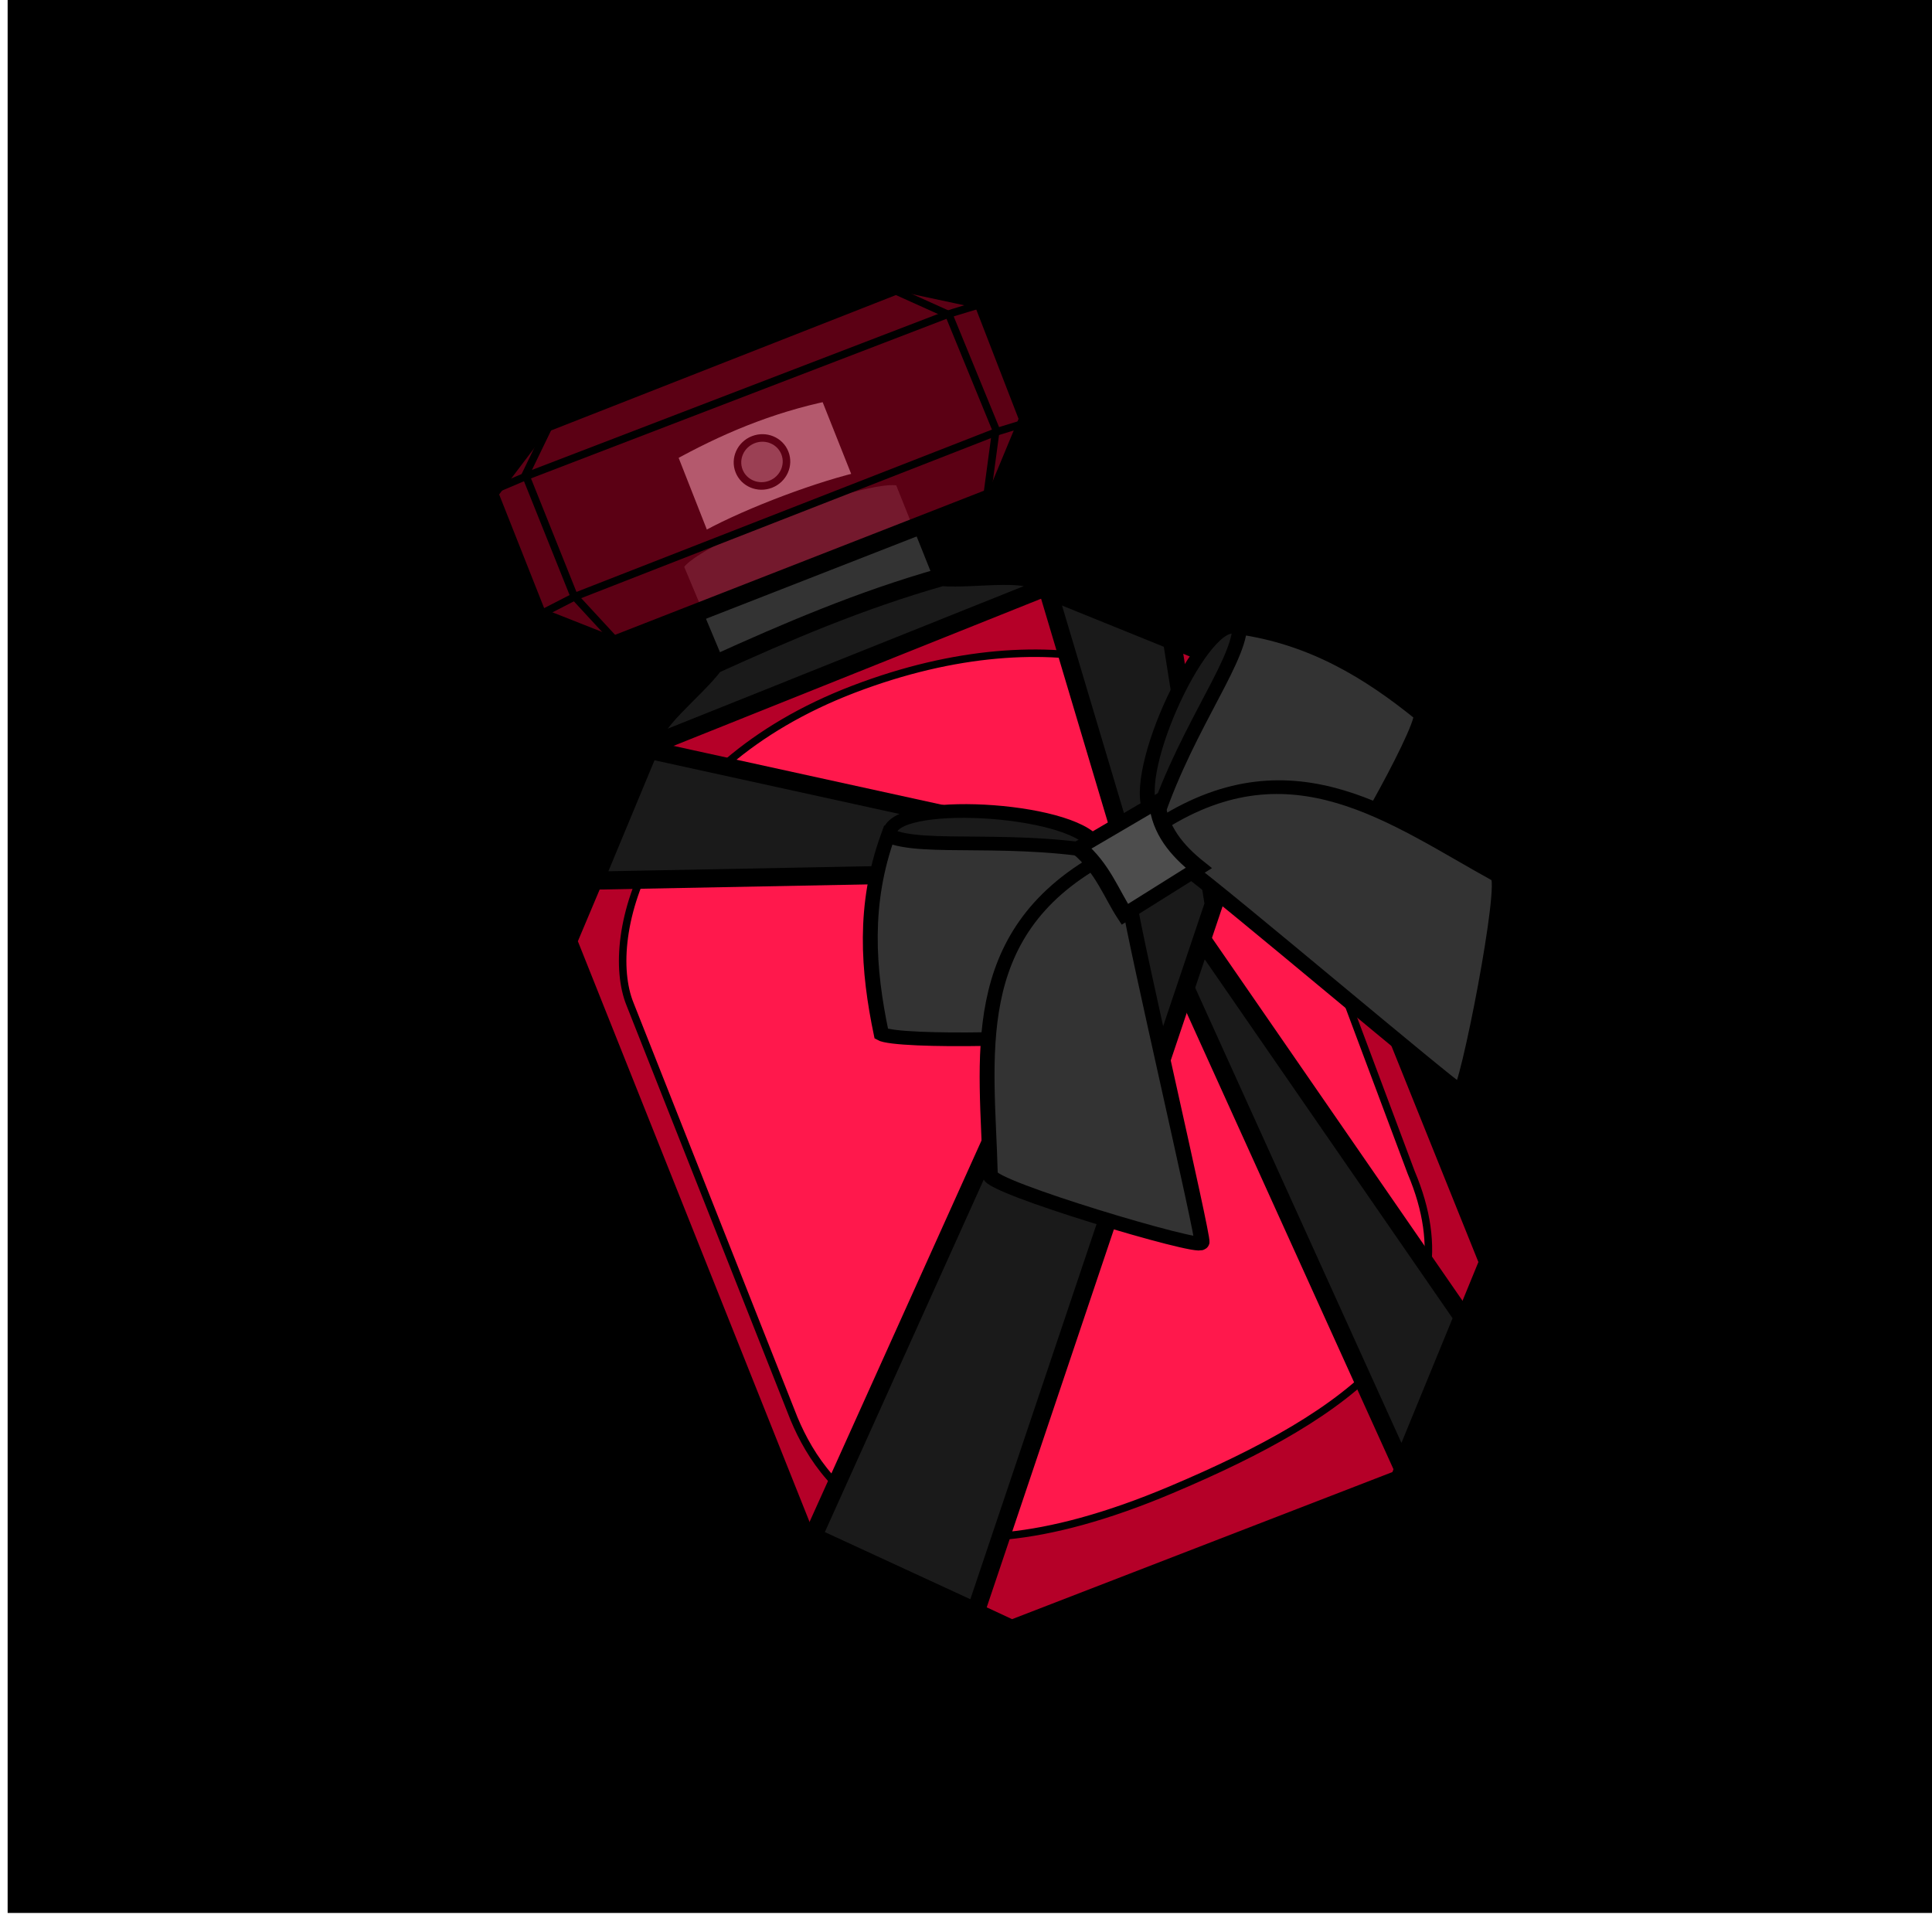 <svg xmlns="http://www.w3.org/2000/svg" xmlns:svg="http://www.w3.org/2000/svg" id="svg4311" width="100%" height="100%" version="1.1" viewBox="0 0 64 64"><g id="layer5" style="display:inline;opacity:1"><ellipse style="display:inline;fill:#ff8080;fill-opacity:1;stroke:#000;stroke-width:1.128;stroke-linecap:round;stroke-linejoin:round;stroke-miterlimit:4;stroke-dasharray:none;stroke-dashoffset:0;stroke-opacity:1" id="path4279" cx="31.82" cy="31.549" rx="27.008" ry="26.625"/><path id="path4156" d="m 22.25,33.786 0,3.849 0.394,-4.41 c 0.828,-1.453 2.77,-3.25 4.888,-4.932 l 0.095,1.95 1.548,-3.212 c 2.159,-1.606 4.25,-2.995 5.268,-3.67 l -1.018,3.237 1.711,-3.505 c 1.955,-1.198 7.78,-2.791 11.582,-7.519 0.285,5.429 -6.531,12.693 -7.753,15.522 l -4.494,1.172 4.386,-0.663 c -0.516,1.555 -1.208,2.969 -2.077,4.308 l -1.575,0.484 0.72,0.726 c -1.086,1.44 -2.403,2.778 -3.938,4.053 l -4.902,1.415 4.453,-0.905 c -3.652,2.918 -7.06,4.792 -11.269,4.537 0,0 -0.149,-0.153 -0.299,-0.255 -0.923,-5.964 0.557,-10.246 2.281,-12.184 z" style="fill:#f55;fill-opacity:1;fill-rule:evenodd;stroke:none;stroke-width:.275px;stroke-linecap:butt;stroke-linejoin:miter;stroke-miterlimit:4;stroke-dasharray:none;stroke-opacity:1"/><path id="path4160" d="m 42.784,21.31 c -3.302,3.107 -9.632,6.55 -12.863,10.215 C 25.324,36.718 24.22,41.912 16.476,50.379 24.339,42.422 25.93,36.979 30.301,31.714 33.33,28.062 40.076,24.381 42.784,21.31 Z" style="fill:#ff2a2a;fill-opacity:1;fill-rule:evenodd;stroke:none;stroke-width:.275px;stroke-linecap:butt;stroke-linejoin:miter;stroke-miterlimit:4;stroke-dasharray:none;stroke-opacity:1"/><path style="display:inline;fill:#f9f9f9;fill-opacity:1;fill-rule:evenodd;stroke:none;stroke-width:1px;stroke-linecap:butt;stroke-linejoin:miter;stroke-opacity:1" id="path4281" d="M 33.311,8.447 C 42.854,9.706 51.837,12.667 56.144,29.853 42.96,11.014 41.262,14.341 33.311,8.447 Z"/><flowRoot id="flowRoot4156" xml:space="preserve" style="fill:#000;stroke:none;stroke-opacity:1;stroke-width:1px;stroke-linejoin:miter;stroke-linecap:butt;fill-opacity:1;font-family:sans-serif;font-style:normal;font-weight:400;font-size:40px;line-height:125%;letter-spacing:0;word-spacing:0"><flowRegion id="flowRegion4158"><rect id="rect4160" width="42.679" height="44.068" x="6.566" y="11.22"/></flowRegion><flowPara id="flowPara4162"/></flowRoot><flowRoot id="flowRoot4168" xml:space="preserve" style="fill:#000;stroke:none;stroke-opacity:1;stroke-width:1px;stroke-linejoin:miter;stroke-linecap:butt;fill-opacity:1;font-family:sans-serif;font-style:normal;font-weight:400;font-size:40px;line-height:125%;letter-spacing:0;word-spacing:0"><flowRegion id="flowRegion4170"><rect id="rect4172" width="63.766" height="63.64" x=".253" y="-.271"/></flowRegion><flowPara id="flowPara4174"/></flowRoot><path style="display:inline;fill:#000;fill-opacity:.449;fill-rule:evenodd;stroke:none;stroke-width:1px;stroke-linecap:butt;stroke-linejoin:miter;stroke-opacity:1" id="path4283" d="M 43.352,55.124 C 18.555,65.583 -2.419,42.116 7.64,20.864 7.829,39.063 21.868,56.945 43.352,55.124 Z"/><g id="g4261" transform="matrix(0.931,-0.365,0.365,0.931,-65.139,34.274)"><path id="path4179" d="m 84.663,54.34 13.763,0.063 5.366,-5.619 -0.189,-21.087 -5.493,-5.24 -13.89,0.253 -4.924,5.051 0.126,21.087 z" style="fill:#b50028;fill-opacity:1;fill-rule:evenodd;stroke:#000;stroke-width:.6;stroke-linecap:butt;stroke-linejoin:miter;stroke-miterlimit:4;stroke-dasharray:none;stroke-opacity:1"/><path id="path4195" d="m 88.249,13.931 0.004,3.426 5.727,0.063 -0.017,-3.458 c -2.005,-0.344 -3.887,-0.281 -5.714,-0.032 z" style="fill:#b3b3b3;fill-rule:evenodd;stroke:#000;stroke-width:.6;stroke-linecap:butt;stroke-linejoin:miter;stroke-miterlimit:4;stroke-dasharray:none;stroke-opacity:1"/><path id="path4183" d="m 87.194,21.547 -0.091,-3.939 c -0.244,-0.933 7.802,-0.869 8.124,-0.048 l 0.028,4.212 z" style="fill:#333;fill-rule:evenodd;stroke:#000;stroke-width:.6;stroke-linecap:butt;stroke-linejoin:miter;stroke-miterlimit:4;stroke-dasharray:none;stroke-opacity:1"/><ellipse id="path4199" cx="91.07" cy="15.327" rx=".815" ry=".792" style="fill:gray;fill-opacity:1;stroke:#000;stroke-width:.25;stroke-linecap:butt;stroke-miterlimit:4;stroke-dasharray:none;stroke-dashoffset:0"/><path id="path4185" d="m 82.271,12.983 0.014,4.388 1.944,1.811 13.67,0.016 1.905,-1.977 0.019,-4.23 -2.257,-1.492 -12.88,0.007 z" style="fill:#b50028;fill-opacity:.502;fill-rule:evenodd;stroke:#000;stroke-width:.6;stroke-linecap:butt;stroke-linejoin:miter;stroke-miterlimit:4;stroke-dasharray:none;stroke-opacity:1"/><path id="path4191" d="m 82.208,12.956 1.43,-0.041 c 0,0 14.725,0.104 14.883,0.104 0.158,0 1.335,0.102 1.335,0.102" style="fill:none;fill-rule:evenodd;stroke:#000;stroke-width:.25;stroke-linecap:butt;stroke-linejoin:miter;stroke-miterlimit:4;stroke-dasharray:none;stroke-opacity:1"/><path id="path4193" d="m 82.106,17.375 1.564,-0.158 15.017,0.018 1.002,0.076" style="fill:none;fill-rule:evenodd;stroke:#000;stroke-width:.25;stroke-linecap:butt;stroke-linejoin:miter;stroke-miterlimit:4;stroke-dasharray:none;stroke-opacity:1"/><path id="path4187" d="m 84.884,11.693 -1.263,1.168 0.032,4.325 0.726,1.862" style="fill:none;fill-rule:evenodd;stroke:#000;stroke-width:.25;stroke-linecap:butt;stroke-linejoin:miter;stroke-miterlimit:4;stroke-dasharray:none;stroke-opacity:1"/><path id="path4189" d="m 97.29,11.693 1.326,1.357 0.063,4.104 -1.105,1.989" style="fill:none;fill-rule:evenodd;stroke:#000;stroke-width:.25;stroke-linecap:butt;stroke-linejoin:miter;stroke-miterlimit:4;stroke-dasharray:none;stroke-opacity:1"/><path id="path4181" d="m 84.311,22.718 c -0.01,-0.627 1.952,-1.154 2.839,-1.716 2.626,-0.137 5.274,-0.224 8.076,0.05 0.999,0.49 3.025,0.845 3.006,1.566 z" style="fill:#1a1a1a;fill-rule:evenodd;stroke:#000;stroke-width:.6;stroke-linecap:butt;stroke-linejoin:miter;stroke-miterlimit:4;stroke-dasharray:none;stroke-opacity:1"/><path id="path4197" d="m 80.49,45.221 c 0.063,2.754 1.447,6.992 10.76,6.752 6.511,-0.168 11.4,-1.423 11.251,-6.884 L 102.724,30.537 C 102.501,27.24 98.357,23.508 91.157,23.443 83.853,23.378 80.42,28.002 80.445,30.449 Z" style="fill:#ff184c;fill-opacity:1;fill-rule:evenodd;stroke:#000;stroke-width:.248;stroke-linecap:butt;stroke-linejoin:miter;stroke-miterlimit:4;stroke-dasharray:none;stroke-opacity:1"/><path id="path4259" d="m 98.667,54.023 3.677,-3.847 -4.219,-17.962 -14.018,-9.375 -3.258,3.376 16.696,6.178 z" style="fill:#1a1a1a;fill-rule:evenodd;stroke:#000;stroke-width:.6;stroke-linecap:butt;stroke-linejoin:miter;stroke-miterlimit:4;stroke-dasharray:none;stroke-opacity:1"/><path id="path4202" d="m 79.647,49.084 17.955,-17.537 0.739,-8.811 3.217,3.049 -1.904,8.646 -15.894,18.939 z" style="fill:#1a1a1a;fill-rule:evenodd;stroke:#000;stroke-width:.6;stroke-linecap:butt;stroke-linejoin:miter;stroke-miterlimit:4;stroke-dasharray:none;stroke-opacity:1"/><g id="g4249" transform="matrix(1.002,-0.164,0.153,0.86,-33.847,-8.623)"><path style="fill:#1a1a1a;fill-rule:evenodd;stroke:#000;stroke-width:.5;stroke-linecap:butt;stroke-linejoin:miter;stroke-miterlimit:4;stroke-dasharray:none;stroke-opacity:1" id="path4221" d="m 114.174,64.871 c 1.055,4.417 4.368,4.558 5.558,4.018 -0.358,-1.79 -5.158,-5.468 -5.558,-4.018 z"/><path style="fill:#333;fill-rule:evenodd;stroke:#000;stroke-width:.5;stroke-linecap:butt;stroke-linejoin:miter;stroke-miterlimit:4;stroke-dasharray:none;stroke-opacity:1" id="path4217" d="m 120.201,69.871 c -2.491,-2.659 -5.357,-3.89 -6.049,-5.089 -1.872,1.763 -2.851,3.985 -3.571,6.339 0.279,0.619 5.37,3.98 5.357,3.616 0.112,-0.089 4.263,-4.866 4.263,-4.866 z"/><path style="fill:#333;fill-rule:evenodd;stroke:#000;stroke-width:.5;stroke-linecap:butt;stroke-linejoin:miter;stroke-miterlimit:4;stroke-dasharray:none;stroke-opacity:1" id="path4219" d="m 119.665,69.67 c -5.087,-0.157 -6.547,4.294 -8.46,8.17 -0.261,0.341 4.596,6.555 4.732,6.317 0.143,-0.138 3.255,-11.074 3.795,-12.545 z"/><g id="g4244" transform="matrix(-1,0,0,1,252.031,7.991)"><path id="path4221-2" d="m 124.574,56.908 c 1.055,4.417 4.368,4.558 5.558,4.018 -0.358,-1.79 -5.158,-5.468 -5.558,-4.018 z" style="display:inline;opacity:1;fill:#1a1a1a;fill-rule:evenodd;stroke:#000;stroke-width:.5;stroke-linecap:butt;stroke-linejoin:miter;stroke-miterlimit:4;stroke-dasharray:none;stroke-opacity:1"/><path id="path4217-7" d="m 130.601,61.908 c -2.491,-2.659 -5.357,-3.89 -6.049,-5.089 -1.872,1.763 -2.851,3.985 -3.571,6.339 0.279,0.619 5.37,3.98 5.357,3.616 0.112,-0.089 4.263,-4.866 4.263,-4.866 z" style="display:inline;opacity:1;fill:#333;fill-rule:evenodd;stroke:#000;stroke-width:.5;stroke-linecap:butt;stroke-linejoin:miter;stroke-miterlimit:4;stroke-dasharray:none;stroke-opacity:1"/><path id="path4219-5" d="m 130.065,61.707 c -5.087,-0.157 -6.547,4.294 -8.46,8.17 -0.261,0.341 4.596,6.555 4.732,6.317 0.143,-0.138 3.255,-11.074 3.795,-12.545 z" style="display:inline;opacity:1;fill:#333;fill-rule:evenodd;stroke:#000;stroke-width:.5;stroke-linecap:butt;stroke-linejoin:miter;stroke-miterlimit:4;stroke-dasharray:none;stroke-opacity:1"/></g><path style="fill:#4d4d4d;fill-rule:evenodd;stroke:#000;stroke-width:.54;stroke-linecap:butt;stroke-linejoin:miter;stroke-miterlimit:4;stroke-dasharray:none;stroke-opacity:1" id="path4215" d="m 119.238,68.879 c 0.326,1.095 0.13,2.169 0.155,3.062 l 2.847,-0.079 c -0.315,-0.999 -0.44,-1.992 -0.035,-2.964 z"/></g></g></g></svg>